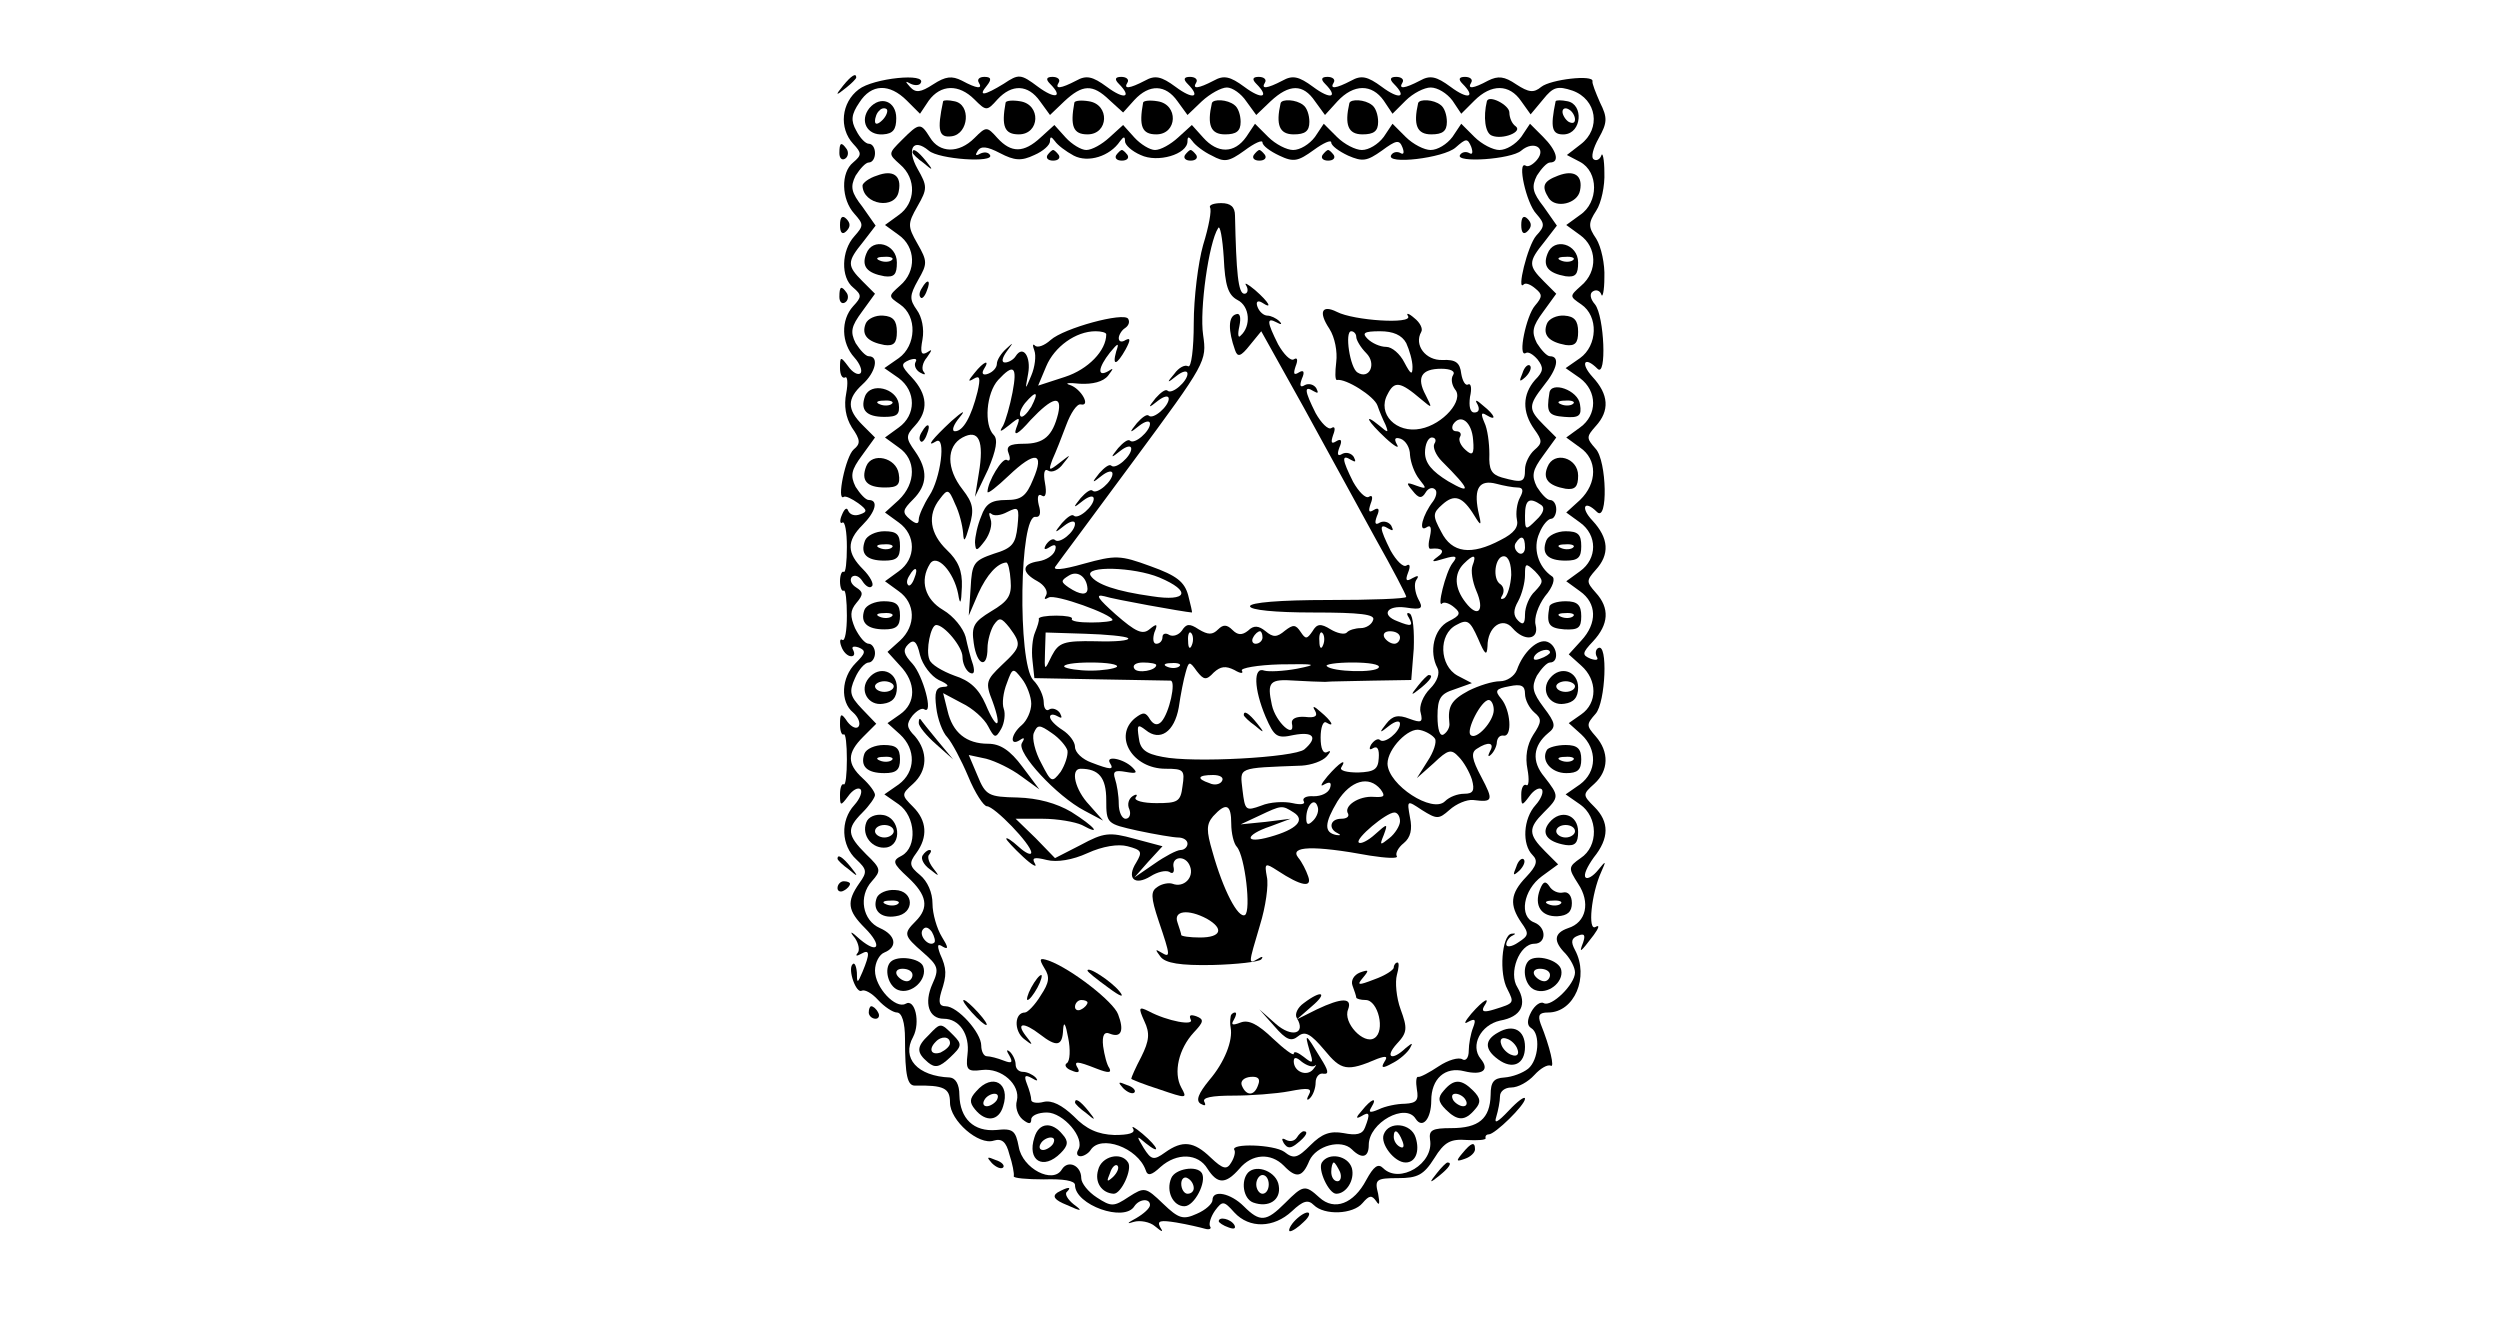 <?xml version="1.0" standalone="no"?>
<!DOCTYPE svg PUBLIC "-//W3C//DTD SVG 20010904//EN"
 "http://www.w3.org/TR/2001/REC-SVG-20010904/DTD/svg10.dtd">
<svg version="1.0" xmlns="http://www.w3.org/2000/svg"
 width="400pt" height="211pt" viewBox="0 0 400 211"
 preserveAspectRatio="xMidYMid meet">

<g transform="translate(0,211) scale(0.1,-0.1)"
fill="#000000" stroke="none">
<path d="M1349 1973 c-13 -16 -12 -17 4 -4 9 7 17 15 17 17 0 8 -8 3 -21 -13z"/>
<path d="M1374 1967 c-28 -21 -32 -62 -9 -87 14 -15 14 -18 0 -30 -20 -16 -19
-59 2 -82 15 -17 15 -19 0 -36 -21 -23 -22 -66 -2 -82 14 -12 14 -15 0 -30
-20 -22 -19 -59 2 -82 9 -10 13 -21 10 -25 -4 -4 -13 1 -20 11 -12 16 -13 16
-13 -3 0 -11 4 -17 8 -15 4 3 5 -9 2 -25 -4 -20 -1 -39 9 -55 14 -20 14 -26 3
-35 -13 -11 -28 -84 -16 -76 3 2 13 -3 23 -10 15 -11 15 -14 3 -18 -8 -3 -16
-1 -19 6 -2 6 -6 3 -10 -7 -4 -9 -3 -15 1 -12 4 2 7 -15 7 -39 0 -24 -2 -42
-5 -40 -3 2 -6 -5 -6 -15 0 -10 3 -17 6 -15 3 2 5 -16 5 -40 0 -24 -3 -41 -7
-39 -4 3 -5 -2 -2 -10 3 -9 10 -16 16 -16 5 0 6 4 3 10 -3 5 0 7 9 4 12 -5 11
-9 -5 -25 -23 -23 -25 -62 -4 -79 8 -7 12 -17 9 -22 -3 -5 -11 -2 -18 7 -10
15 -12 14 -12 -4 0 -11 3 -18 6 -16 3 2 5 -16 5 -40 0 -24 -2 -42 -5 -40 -3 2
-6 -5 -6 -16 0 -19 1 -19 13 -3 7 10 16 15 20 11 3 -4 -1 -15 -10 -25 -23 -25
-21 -65 3 -87 17 -16 18 -20 5 -38 -21 -30 -19 -44 9 -72 28 -28 22 -43 -8
-18 -15 14 -18 14 -8 2 6 -9 8 -20 4 -24 -4 -5 -1 -5 6 -1 14 8 14 0 2 -29 -8
-19 -9 -19 -9 -1 -1 11 -4 17 -7 13 -8 -8 6 -48 15 -42 5 2 16 -4 26 -15 10
-11 24 -20 30 -20 8 0 13 -16 13 -42 0 -60 4 -75 16 -75 46 1 56 -4 56 -27 0
-29 46 -69 70 -61 13 4 20 -2 25 -22 5 -15 8 -31 7 -35 -1 -3 21 -5 48 -5 31
1 50 -2 50 -9 0 -32 79 -60 95 -34 8 12 25 13 25 2 0 -5 -10 -14 -22 -21 -15
-8 -16 -10 -4 -6 10 3 26 0 34 -7 12 -10 14 -10 8 -1 -5 10 1 11 26 7 18 -3
39 -8 46 -10 7 -2 11 0 8 4 -2 4 1 15 8 25 12 16 14 16 31 -3 24 -26 63 -25
92 2 18 17 26 19 35 10 17 -17 63 -15 78 3 11 13 15 13 22 3 5 -8 6 -4 3 12
-6 23 -3 25 32 25 31 0 41 5 58 32 16 26 26 31 52 29 17 -1 31 0 30 3 -1 3 1
6 5 6 10 0 58 47 58 57 0 5 -12 -4 -26 -19 -18 -19 -24 -22 -20 -10 3 10 6 25
6 33 0 8 8 14 18 14 11 0 27 9 37 20 10 11 21 17 26 15 7 -5 -1 30 -16 67 -5
14 -2 18 12 18 42 0 66 57 43 100 -7 13 -6 19 5 23 10 4 12 1 8 -11 -7 -18 -5
-17 17 12 8 11 10 17 3 13 -13 -8 -7 53 9 88 8 18 8 19 -5 3 -8 -10 -17 -15
-20 -12 -4 4 3 18 13 32 25 31 25 57 1 81 -19 19 -19 20 0 37 23 21 24 51 2
76 -15 17 -15 19 0 36 16 18 20 115 4 105 -4 -2 -5 -9 -2 -14 3 -5 -1 -6 -10
-3 -14 6 -14 9 4 28 25 27 27 53 4 78 -15 17 -15 19 0 36 23 25 21 51 -5 79
-20 21 -13 34 7 14 18 -18 16 82 -2 101 -15 17 -15 19 0 36 23 25 21 51 -5 79
-20 22 -13 34 8 13 15 -15 11 84 -4 103 -8 9 -9 18 -3 21 5 3 11 1 13 -5 2 -7
5 6 5 27 1 21 -5 49 -13 62 -13 19 -13 25 0 45 8 12 14 40 13 61 0 21 -3 34
-5 27 -2 -6 -8 -9 -12 -6 -5 3 -1 18 8 34 14 25 14 33 2 57 -7 16 -13 31 -12
34 2 11 -67 3 -82 -9 -12 -10 -20 -9 -40 4 -19 13 -29 14 -45 6 -24 -13 -34
-14 -27 -3 3 5 -2 9 -10 9 -10 0 -11 -4 -4 -11 22 -22 9 -26 -19 -5 -23 17
-33 19 -49 10 -25 -13 -35 -14 -28 -3 3 5 -2 9 -10 9 -10 0 -11 -4 -4 -11 22
-22 9 -26 -19 -5 -23 17 -33 19 -49 10 -25 -13 -35 -14 -28 -3 3 5 -2 9 -10 9
-10 0 -11 -4 -4 -11 22 -22 9 -26 -19 -5 -23 17 -33 19 -49 10 -25 -13 -35
-14 -28 -3 3 5 -2 9 -10 9 -10 0 -11 -4 -4 -11 22 -22 9 -26 -19 -5 -23 17
-33 19 -49 10 -25 -13 -35 -14 -28 -3 3 5 -2 9 -10 9 -10 0 -11 -4 -4 -11 22
-22 9 -26 -19 -5 -23 17 -33 19 -49 10 -25 -13 -35 -14 -28 -3 3 5 -2 9 -10 9
-10 0 -11 -4 -4 -11 22 -22 9 -26 -19 -5 -23 17 -33 19 -49 10 -25 -13 -35
-14 -28 -3 3 5 -2 9 -10 9 -10 0 -11 -4 -4 -11 22 -22 8 -25 -19 -5 -28 21
-31 21 -55 5 -31 -19 -42 -21 -27 -3 8 10 7 14 -4 14 -8 0 -12 -4 -9 -9 7 -11
-3 -10 -27 3 -16 8 -26 7 -46 -6 -20 -13 -28 -14 -37 -4 -8 9 -8 10 1 5 6 -3
14 -3 16 1 11 17 -76 8 -99 -10z m77 -18 l21 -21 14 21 c19 26 48 27 73 2 19
-19 20 -19 37 0 23 25 49 24 68 -3 l16 -22 23 22 c29 27 45 28 72 2 l22 -20
18 20 c24 26 50 25 69 -2 l16 -22 23 22 c13 12 31 22 40 22 9 0 23 -10 31 -22
l16 -22 23 22 c30 28 52 28 71 0 l16 -22 20 22 c26 28 55 28 74 1 l14 -21 21
21 c12 12 30 21 40 21 11 0 26 -9 35 -21 l14 -21 21 21 c27 27 56 27 75 -1
l15 -21 20 24 c16 20 23 22 47 14 39 -14 46 -61 13 -86 l-22 -17 21 -11 c30
-16 30 -65 0 -85 l-22 -16 22 -16 c27 -19 29 -58 2 -81 -19 -17 -19 -17 0 -30
28 -19 26 -66 -2 -86 l-23 -16 23 -16 c28 -21 28 -59 0 -79 l-22 -16 22 -16
c28 -19 28 -57 0 -84 l-22 -20 22 -16 c28 -20 28 -58 0 -78 l-22 -16 22 -16
c27 -19 28 -51 2 -79 l-20 -22 20 -18 c26 -23 26 -60 0 -78 l-20 -14 20 -18
c26 -24 25 -60 -2 -80 l-23 -16 23 -16 c29 -20 30 -67 1 -86 -20 -14 -20 -16
-4 -41 20 -30 13 -62 -16 -71 -23 -8 -24 -21 -4 -41 8 -9 15 -22 15 -30 0 -19
-38 -56 -50 -49 -5 3 -14 -3 -20 -14 -7 -13 -7 -22 0 -26 15 -9 12 -51 -5 -65
-9 -7 -25 -13 -38 -14 -17 -1 -22 -7 -22 -28 -1 -38 -19 -53 -63 -53 -30 0
-36 -3 -34 -18 7 -39 -49 -72 -75 -46 -8 8 -15 3 -27 -19 -20 -38 -51 -50 -75
-28 -23 21 -26 20 -55 -9 -30 -30 -40 -31 -66 -5 -21 21 -50 27 -50 10 0 -6
-11 -16 -25 -22 -22 -10 -29 -8 -54 16 -28 27 -30 27 -55 11 -24 -16 -28 -16
-51 -1 -14 9 -25 23 -25 31 0 20 -21 30 -31 14 -14 -24 -63 1 -69 36 -5 26 -9
30 -36 27 -36 -3 -58 18 -59 56 0 17 -6 27 -15 28 -52 2 -78 31 -59 65 12 23
3 62 -12 53 -16 -9 -49 26 -49 53 0 13 7 26 15 29 22 9 18 28 -7 39 -28 12
-35 51 -13 75 15 17 15 20 -9 43 -31 31 -32 41 -6 67 11 11 20 24 20 28 0 5
-9 17 -20 27 -25 23 -25 40 1 66 l21 21 -23 24 c-19 20 -21 27 -11 49 6 14 16
25 22 25 5 0 10 7 10 15 0 8 -5 15 -10 15 -6 0 -15 11 -22 25 -8 19 -8 28 2
40 12 14 11 18 0 25 -8 5 -11 12 -7 17 5 4 12 1 17 -7 5 -8 12 -12 15 -8 4 3
-3 16 -14 27 -26 26 -27 45 -1 71 21 21 26 40 10 40 -5 0 -14 10 -21 21 -9 18
-7 27 10 50 l21 29 -20 20 c-25 25 -25 42 0 65 21 19 27 45 10 45 -5 0 -14 10
-21 21 -9 18 -7 27 10 50 l21 29 -20 20 c-25 25 -25 31 1 63 l20 26 -21 30
c-18 23 -20 32 -11 50 7 11 16 21 21 21 6 0 10 7 10 15 0 8 -4 15 -10 15 -5 0
-14 9 -20 21 -9 16 -8 26 5 45 19 30 48 31 76 3z"/>
<path d="M1391 1937 c-16 -20 -4 -44 22 -42 16 1 21 8 21 26 0 27 -25 37 -43
16z m21 -19 c-7 -7 -12 -8 -12 -2 0 6 3 14 7 17 3 4 9 5 12 2 2 -3 -1 -11 -7
-17z"/>
<path d="M1509 1948 c-10 -47 -7 -59 14 -56 27 4 31 51 4 56 -9 2 -17 2 -18 0z"/>
<path d="M1609 1946 c-7 -38 -2 -51 21 -51 34 0 36 48 2 53 -12 2 -22 1 -23
-2z"/>
<path d="M1719 1946 c-7 -38 -2 -51 21 -51 34 0 36 48 2 53 -12 2 -22 1 -23
-2z"/>
<path d="M1829 1946 c-7 -38 -2 -51 21 -51 34 0 36 48 2 53 -12 2 -22 1 -23
-2z"/>
<path d="M1939 1945 c-8 -35 -2 -50 21 -50 18 0 25 5 25 20 0 11 -4 23 -10 27
-11 9 -34 10 -36 3z"/>
<path d="M2049 1945 c-8 -35 -2 -50 21 -50 18 0 25 5 25 20 0 11 -4 23 -10 27
-11 9 -34 10 -36 3z"/>
<path d="M2159 1945 c-8 -35 -2 -50 21 -50 18 0 25 5 25 20 0 11 -4 23 -10 27
-11 9 -34 10 -36 3z"/>
<path d="M2269 1945 c-8 -35 -2 -50 21 -50 18 0 25 5 25 20 0 11 -4 23 -10 27
-11 9 -34 10 -36 3z"/>
<path d="M2379 1948 c-6 -25 -3 -51 8 -55 17 -7 50 6 38 15 -6 4 -10 14 -10
22 0 12 -33 29 -36 18z"/>
<path d="M2489 1948 c-9 -43 -6 -54 14 -53 28 2 31 48 5 53 -10 2 -18 2 -19 0z
m31 -29 c0 -6 -4 -7 -10 -4 -5 3 -10 11 -10 16 0 6 5 7 10 4 6 -3 10 -11 10
-16z"/>
<path d="M1443 1886 c-22 -22 -22 -22 -3 -39 27 -23 25 -62 -2 -81 l-22 -16
22 -16 c27 -19 29 -58 2 -81 -19 -17 -19 -17 0 -30 28 -19 26 -66 -2 -86 l-23
-16 23 -16 c28 -21 28 -59 0 -79 l-22 -16 22 -16 c28 -19 28 -57 0 -84 l-22
-20 22 -16 c28 -20 28 -58 0 -78 l-22 -16 22 -16 c27 -19 28 -55 2 -79 l-20
-18 20 -22 c26 -27 26 -60 0 -78 l-20 -14 20 -18 c26 -24 25 -60 -2 -80 l-23
-16 23 -16 c27 -19 30 -68 5 -82 -16 -8 -15 -12 10 -35 30 -28 34 -48 12 -70
-20 -20 -19 -23 12 -50 24 -21 26 -26 15 -50 -14 -31 -6 -56 18 -56 25 0 42
-25 38 -57 -3 -25 0 -28 23 -25 32 4 62 -24 56 -49 -3 -10 1 -23 9 -30 10 -8
14 -8 14 0 0 6 11 11 25 11 26 0 62 -41 50 -60 -3 -5 -2 -10 4 -10 5 0 13 5
16 10 16 25 75 4 88 -32 3 -10 9 -9 24 5 26 23 60 22 75 -3 16 -25 29 -25 51
0 20 24 50 26 71 5 20 -21 30 -19 41 8 11 24 51 35 68 18 16 -16 27 -13 27 7
0 36 59 68 75 42 11 -17 25 0 25 29 0 35 22 55 53 47 29 -7 41 2 26 20 -17 21
0 54 31 61 34 6 44 26 28 53 -15 23 3 70 27 70 19 0 20 26 0 34 -25 9 -18 52
12 74 l26 19 -21 21 c-27 27 -27 37 -2 62 25 25 25 26 1 57 -21 25 -18 50 6
70 13 10 12 16 -7 41 -18 24 -20 33 -11 51 7 11 16 21 21 21 15 0 12 27 -4 33
-15 6 -39 -16 -49 -45 -4 -10 -16 -18 -27 -18 -12 0 -34 -7 -50 -15 -28 -15
-34 -25 -31 -52 1 -6 -3 -14 -9 -18 -6 -4 -10 7 -10 29 0 29 5 36 27 43 l28
10 -23 12 c-29 16 -31 66 -2 81 18 10 22 7 35 -22 11 -26 14 -28 15 -12 0 31
24 48 40 29 19 -22 43 -19 37 5 -3 11 4 31 15 46 13 15 17 29 11 32 -22 15
-31 45 -20 69 5 13 14 23 19 23 4 0 8 7 8 15 0 8 -4 15 -10 15 -5 0 -14 10
-21 21 -9 18 -7 27 10 50 l21 29 -20 20 c-25 25 -25 31 0 63 22 27 26 47 10
47 -5 0 -14 10 -21 21 -9 18 -7 27 10 50 l21 29 -20 20 c-25 25 -25 31 1 63
l20 26 -21 30 c-18 23 -20 32 -11 50 7 11 16 21 21 21 16 0 11 19 -11 41 l-21
21 -14 -21 c-9 -12 -24 -21 -35 -21 -10 0 -28 9 -40 21 l-21 21 -14 -21 c-9
-12 -24 -21 -35 -21 -10 0 -28 9 -40 21 l-21 21 -14 -21 c-9 -12 -24 -21 -35
-21 -10 0 -28 9 -40 21 l-21 21 -14 -21 c-9 -12 -24 -21 -35 -21 -10 0 -28 9
-40 21 l-21 21 -14 -21 c-19 -27 -46 -27 -69 -1 l-18 20 -22 -20 c-12 -11 -28
-20 -37 -20 -8 0 -23 9 -33 20 l-18 20 -22 -20 c-12 -11 -28 -20 -37 -20 -8 0
-23 9 -33 20 l-18 20 -22 -20 c-27 -25 -47 -25 -69 -1 -17 19 -18 19 -37 0
-25 -25 -56 -24 -71 1 -15 24 -17 24 -45 -4z m275 -25 c23 -12 58 -1 74 23 6
8 8 8 8 0 0 -6 11 -16 25 -22 27 -13 75 1 75 22 0 8 2 8 8 0 4 -6 18 -17 31
-23 20 -11 27 -10 52 8 16 12 29 18 29 13 0 -5 12 -14 27 -21 23 -11 30 -9 55
9 15 11 28 17 28 12 0 -5 12 -14 27 -21 23 -10 30 -9 54 8 23 17 28 18 33 5 3
-8 2 -12 -3 -9 -5 3 -12 2 -15 -3 -10 -16 84 -5 103 12 17 15 19 15 25 1 3 -9
2 -13 -3 -10 -5 3 -12 2 -15 -3 -8 -13 82 -7 98 7 20 17 41 4 25 -15 -6 -7
-14 -12 -18 -9 -14 8 1 -60 17 -77 14 -16 14 -20 0 -35 -14 -16 -32 -91 -20
-78 3 3 11 0 19 -7 11 -9 11 -13 -1 -27 -14 -16 -28 -83 -15 -76 4 3 12 -2 19
-10 10 -13 10 -19 -4 -33 -20 -23 -21 -51 -1 -79 13 -18 13 -22 0 -33 -8 -7
-15 -21 -15 -31 0 -21 -4 -22 -37 -13 -17 5 -21 13 -20 37 0 18 -3 41 -8 51
-6 14 -5 17 3 12 18 -11 14 0 -5 15 -11 10 -14 10 -9 2 4 -8 2 -13 -5 -13 -7
0 -9 10 -7 25 3 13 2 22 -3 20 -4 -3 -9 5 -11 17 -2 18 -9 23 -30 22 -27 -1
-46 24 -34 45 3 5 -2 15 -11 22 -9 8 -14 9 -10 3 7 -13 -87 -7 -114 7 -24 12
-30 0 -12 -27 9 -14 13 -37 11 -53 -2 -17 -2 -29 1 -29 14 3 60 -26 65 -41 3
-9 9 -23 13 -31 5 -13 4 -13 -10 -1 -27 22 -19 7 10 -20 14 -13 23 -18 18 -10
-5 9 -3 12 6 9 8 -3 15 -14 15 -26 1 -12 7 -29 15 -39 12 -15 12 -16 -5 -10
-16 6 -17 5 -6 -8 10 -13 15 -13 21 -3 4 7 11 9 15 5 4 -3 2 -12 -3 -19 -17
-22 -24 -50 -11 -42 7 5 9 0 6 -14 -3 -12 -3 -21 1 -20 19 2 24 -4 11 -13 -11
-8 -9 -9 10 -3 20 6 23 4 14 -7 -11 -14 -26 -75 -16 -64 3 2 11 0 19 -7 11 -9
9 -13 -9 -22 -24 -12 -32 -49 -18 -75 4 -8 0 -21 -12 -33 -11 -11 -18 -28 -15
-38 4 -16 1 -17 -18 -10 -18 7 -27 5 -37 -8 -12 -15 -11 -16 5 -3 9 7 17 9 17
3 0 -13 -25 -33 -32 -26 -3 3 -9 0 -14 -7 -4 -7 -3 -10 3 -6 7 4 10 -2 9 -16
-1 -18 -7 -22 -33 -23 -18 0 -30 3 -27 8 10 16 -3 8 -22 -14 -10 -12 -13 -18
-5 -13 9 5 12 3 9 -6 -3 -8 -14 -13 -26 -13 -12 1 -19 -3 -16 -8 3 -5 -5 -6
-18 -3 -13 3 -36 2 -50 -4 -25 -9 -26 -8 -30 25 -4 37 -10 35 95 39 15 1 33 7
40 15 6 7 7 10 1 7 -7 -4 -11 5 -11 23 0 16 4 27 9 24 15 -9 8 3 -9 17 -11 10
-14 10 -9 2 5 -9 0 -12 -16 -10 -14 1 -22 -3 -21 -10 6 -27 -26 1 -32 29 -8
37 -4 42 37 39 18 -1 40 -2 48 -2 8 1 43 1 77 2 l61 1 4 50 c1 28 -1 52 -6 56
-5 3 -6 0 -2 -6 8 -14 4 -15 -18 -6 -27 10 -17 26 13 22 26 -4 29 -2 20 14 -5
10 -7 24 -3 30 5 7 3 8 -6 3 -10 -6 -12 -4 -7 9 4 10 3 15 -3 11 -5 -3 -16 8
-25 24 -18 36 -19 45 -3 35 7 -4 8 -3 4 5 -4 6 -12 8 -18 5 -8 -5 -9 -1 -5 10
5 11 3 15 -5 10 -8 -5 -9 -2 -5 10 4 10 3 15 -3 11 -5 -3 -16 8 -25 24 -18 36
-19 45 -3 35 7 -4 8 -3 4 5 -4 6 -12 8 -18 5 -8 -5 -9 -1 -5 10 5 11 3 15 -5
10 -8 -5 -9 -2 -5 10 4 10 3 15 -3 11 -5 -3 -16 8 -25 24 -18 36 -19 45 -3 35
7 -4 8 -3 4 5 -4 6 -12 8 -18 5 -8 -5 -9 -1 -5 10 5 11 3 15 -5 10 -8 -5 -9
-2 -5 10 4 10 3 15 -3 11 -5 -3 -16 8 -25 24 -18 36 -19 44 -2 35 7 -4 9 -3 4
2 -5 5 -14 9 -19 9 -6 0 -13 6 -16 14 -3 8 0 11 7 7 18 -12 12 0 -11 20 -12
10 -18 13 -14 7 4 -7 2 -13 -3 -13 -10 0 -13 34 -15 125 0 14 -7 20 -22 20
-12 0 -20 -3 -18 -7 3 -4 -2 -31 -11 -60 -8 -28 -15 -85 -15 -125 0 -41 -4
-72 -9 -69 -5 3 -15 -2 -22 -12 -13 -15 -12 -16 4 -3 9 7 17 9 17 3 0 -12 -25
-34 -32 -27 -3 3 -11 -3 -19 -12 -13 -16 -12 -17 4 -4 9 7 17 9 17 3 0 -12
-25 -34 -32 -27 -3 3 -11 -3 -19 -12 -13 -16 -12 -17 4 -4 9 7 17 9 17 3 0
-12 -25 -34 -32 -27 -3 3 -11 -3 -19 -12 -13 -16 -12 -17 4 -4 9 7 17 9 17 3
0 -12 -25 -34 -32 -27 -3 3 -11 -3 -19 -12 -13 -16 -12 -17 4 -4 9 7 17 9 17
3 0 -12 -25 -34 -32 -27 -3 3 -11 -3 -19 -12 -13 -16 -12 -17 4 -4 9 7 17 9
17 3 0 -12 -25 -34 -32 -27 -3 3 -11 -3 -19 -12 -13 -16 -12 -17 4 -4 9 7 17
9 17 3 0 -13 -25 -33 -32 -26 -3 3 -9 0 -14 -7 -5 -8 -3 -10 6 -4 8 5 11 3 8
-6 -3 -8 -14 -15 -26 -17 -28 -4 -28 -18 -2 -32 11 -6 17 -16 14 -22 -4 -7 -3
-8 4 -4 10 6 102 -27 102 -36 0 -2 -15 -4 -34 -4 -19 0 -33 2 -31 6 2 3 -10 5
-25 5 -16 0 -28 -2 -28 -5 1 -3 -2 -12 -6 -22 -4 -9 -6 -29 -4 -45 l3 -28 105
-2 c58 -1 108 -2 113 -2 9 -1 -2 -52 -15 -66 -6 -6 -12 -5 -18 4 -7 12 -11 12
-24 2 -35 -29 -4 -81 49 -81 29 0 31 -2 27 -28 -3 -25 -8 -27 -42 -27 -21 0
-36 4 -33 9 4 5 1 6 -5 2 -6 -4 -9 -13 -5 -21 3 -8 0 -15 -6 -15 -6 0 -11 11
-11 24 0 13 -3 31 -6 40 -4 12 0 14 17 11 17 -3 20 -2 11 7 -14 14 -44 20 -36
7 7 -11 1 -11 -30 1 -14 5 -26 16 -26 25 0 8 -9 20 -20 27 -11 7 -20 16 -20
21 0 4 5 5 12 1 7 -4 8 -3 4 5 -4 6 -12 9 -17 6 -5 -4 -9 2 -9 11 0 10 -7 26
-17 36 -25 28 -22 266 4 261 7 -1 9 6 5 19 -3 13 -1 19 5 15 6 -4 8 4 5 20 -3
16 -1 24 5 20 6 -4 17 1 24 11 13 16 13 16 -5 2 -18 -14 -19 -14 -12 5 5 11
15 36 22 55 7 19 17 34 23 33 17 -4 1 25 -17 31 -10 3 -2 4 16 2 20 -1 37 3
45 13 9 12 9 13 0 7 -18 -10 -16 6 3 30 13 16 15 16 10 2 -7 -25 1 -22 15 3 8
15 8 19 0 15 -6 -4 -11 -3 -11 3 0 5 5 13 10 16 6 4 8 10 5 15 -7 11 -103 -15
-124 -34 -10 -9 -21 -13 -25 -9 -4 4 -4 0 -1 -8 3 -8 1 -26 -5 -40 -10 -24
-10 -24 -5 3 5 27 -8 47 -20 28 -3 -5 -11 -10 -17 -10 -6 0 -5 7 3 18 11 15
11 15 -1 4 -8 -7 -15 -18 -15 -24 0 -6 -6 -13 -14 -16 -8 -3 -11 0 -7 7 11 17
0 13 -15 -6 -10 -12 -11 -15 -1 -9 10 6 11 1 6 -21 -10 -40 -23 -63 -36 -63
-6 0 -3 10 8 23 10 12 4 9 -14 -7 -30 -28 -42 -43 -24 -32 16 9 7 -60 -11 -87
-9 -14 -17 -32 -17 -38 0 -8 -4 -8 -14 0 -13 11 -12 15 5 32 23 23 24 47 3 77
-15 21 -15 25 0 41 22 24 20 50 -5 77 -18 19 -18 22 -4 28 9 3 13 2 10 -3 -3
-5 0 -13 7 -17 7 -4 10 -4 6 1 -4 4 -2 15 5 23 9 13 9 14 0 8 -9 -5 -11 0 -7
21 3 17 -1 36 -9 47 -12 17 -12 23 2 48 15 26 15 30 -1 58 -16 28 -16 32 0 60
16 28 16 32 0 60 -18 32 -7 50 18 29 16 -14 106 -20 98 -7 -3 5 -10 5 -16 2
-7 -4 -8 -2 -4 4 5 9 15 8 36 -3 23 -12 34 -13 55 -3 14 6 25 16 25 22 0 8 2
8 8 0 4 -6 17 -16 30 -23z m262 -231 c20 -10 22 -42 5 -57 -4 -5 -5 2 -2 15 3
15 1 22 -6 19 -12 -4 -12 -26 -1 -57 4 -12 9 -11 24 8 l18 22 68 -122 c37 -68
89 -162 115 -210 27 -48 49 -90 49 -93 0 -3 -56 -5 -125 -5 -77 0 -125 -4
-125 -10 0 -6 40 -10 101 -10 76 0 100 -3 96 -12 -2 -7 -11 -13 -20 -13 -8 0
-19 -3 -22 -7 -4 -4 -16 -1 -26 5 -16 10 -22 9 -29 -3 -9 -13 -11 -13 -19 -1
-8 12 -12 12 -25 2 -13 -11 -19 -11 -31 -1 -11 9 -19 10 -28 1 -10 -8 -17 -7
-25 1 -9 9 -15 9 -23 1 -9 -9 -16 -9 -31 0 -15 10 -20 9 -27 -2 -5 -7 -14 -10
-20 -7 -6 4 -11 2 -11 -3 0 -6 -4 -11 -10 -11 -5 0 -6 8 -3 18 6 14 4 15 -8 5
-11 -9 -22 -4 -54 24 -28 25 -34 33 -18 29 15 -5 127 -25 140 -26 1 0 -2 12
-6 28 -6 21 -18 31 -60 46 -49 18 -56 18 -107 4 -35 -10 -51 -11 -45 -4 4 6
61 82 125 169 116 157 117 159 111 201 -6 40 9 148 24 171 3 6 7 -16 9 -47 2
-45 7 -60 22 -68z m-210 -55 c0 -26 -29 -56 -66 -68 l-43 -14 13 31 c13 31 47
56 79 56 9 0 17 -2 17 -5z m400 -4 c0 -5 7 -17 16 -26 17 -17 5 -43 -14 -31
-12 7 -21 66 -10 66 4 0 8 -4 8 -9z m80 -10 c5 -11 10 -28 10 -38 0 -14 -3
-12 -13 7 -7 14 -20 25 -29 25 -10 0 -23 6 -30 13 -9 9 -6 12 20 12 21 0 35
-6 42 -19z m-630 -79 c-4 -21 -11 -45 -15 -53 -7 -11 -5 -11 10 1 17 14 18 13
11 -5 -5 -14 3 -10 23 13 35 37 51 41 44 10 -9 -36 -23 -48 -55 -48 -23 0 -29
-4 -24 -16 3 -8 2 -13 -3 -10 -7 5 -31 -35 -31 -51 0 -4 15 8 34 26 42 40 58
38 39 -6 -11 -27 -19 -33 -43 -33 -24 0 -33 -6 -40 -26 -6 -14 -10 -33 -10
-42 1 -15 3 -14 16 3 8 11 12 26 9 34 -3 9 -3 12 1 9 4 -4 15 -3 26 3 18 9 19
7 16 -23 -3 -28 -8 -35 -38 -44 -32 -11 -35 -15 -37 -55 l-3 -44 15 35 c14 31
31 49 45 50 3 0 6 -13 7 -29 2 -24 -4 -33 -31 -49 -28 -17 -32 -24 -28 -51 5
-36 22 -42 22 -8 0 12 5 29 10 37 9 13 12 12 25 -4 20 -27 19 -31 -12 -60 -25
-24 -27 -28 -15 -58 16 -44 7 -48 -11 -5 -11 25 -25 38 -50 46 -19 7 -38 18
-40 26 -6 14 2 55 11 55 13 0 42 -35 42 -51 0 -10 5 -21 11 -25 7 -4 9 0 6 12
-4 11 -9 31 -12 45 -4 14 -19 33 -36 43 -29 17 -38 47 -21 74 11 17 38 -13 45
-48 3 -19 5 -17 6 11 1 26 -6 42 -24 59 -27 26 -32 56 -11 82 12 16 14 16 24
-8 7 -14 12 -35 13 -47 1 -16 3 -13 10 11 8 27 6 37 -11 59 -26 33 -26 69 0
83 26 14 35 -5 26 -58 l-6 -37 21 44 c13 31 16 48 9 55 -16 16 -12 67 7 88 25
27 31 22 23 -20z m705 28 c-4 -6 -2 -16 3 -23 15 -17 -19 -56 -55 -63 -39 -8
-70 24 -53 55 11 22 20 21 54 -8 18 -15 18 -15 7 7 -15 28 -7 42 25 42 15 0
23 -4 19 -10z m-675 -51 c-7 -11 -14 -18 -17 -15 -3 3 0 12 7 21 18 21 23 19
10 -6z m707 -53 c2 -23 -1 -26 -12 -16 -8 7 -12 16 -9 21 3 5 0 9 -6 9 -6 0
-8 5 -5 11 12 18 30 4 32 -25z m-62 -6 c-3 -5 2 -18 12 -28 46 -46 48 -54 10
-32 -26 16 -37 29 -37 46 0 13 5 24 11 24 5 0 8 -4 4 -10z m133 -70 c9 0 10
-5 4 -16 -5 -9 -7 -25 -5 -35 3 -12 -4 -22 -26 -33 -47 -25 -78 -21 -95 13
-14 26 -14 30 2 44 19 17 32 13 51 -18 11 -18 12 -17 6 8 -7 36 2 50 29 43 11
-3 27 -6 34 -6z m38 -28 c6 -4 4 -13 -8 -24 -17 -17 -18 -17 -18 7 0 26 7 30
26 17z m-26 -68 c0 -8 -5 -12 -10 -9 -6 4 -8 11 -5 16 9 14 15 11 15 -7z m-84
-29 c-3 -8 0 -26 6 -40 14 -32 3 -45 -17 -19 -18 23 -19 46 -3 62 16 16 21 15
14 -3z m62 -15 c-1 -17 -6 -33 -11 -37 -6 -3 -7 -1 -3 5 3 6 2 13 -3 17 -14 8
-9 45 5 45 8 0 12 -13 12 -30z m38 -26 c-9 -8 -16 -25 -16 -37 0 -15 -3 -18
-11 -10 -8 8 -8 17 0 31 6 11 11 30 11 42 0 19 1 20 16 6 14 -15 14 -17 0 -32z
m-993 21 c-3 -9 -8 -14 -10 -11 -3 3 -2 9 2 15 9 16 15 13 8 -4z m277 -17 c0
-11 -12 -10 -30 2 -13 9 -13 11 0 19 14 9 29 -2 30 -21z m115 18 c52 -22 45
-39 -12 -30 -57 8 -89 19 -98 33 -10 16 69 14 110 -3z m-50 -97 c3 -4 -20 -6
-52 -5 -51 1 -59 -2 -70 -23 -12 -25 -12 -25 -11 6 l1 31 63 -2 c34 -1 65 -4
69 -7z m102 -11 c-3 -8 -6 -5 -6 6 -1 11 2 17 5 13 3 -3 4 -12 1 -19z m113 12
c0 -5 -5 -10 -11 -10 -5 0 -7 5 -4 10 3 6 8 10 11 10 2 0 4 -4 4 -10z m97 -12
c-3 -8 -6 -5 -6 6 -1 11 2 17 5 13 3 -3 4 -12 1 -19z m123 12 c0 -5 -4 -10 -9
-10 -6 0 -13 5 -16 10 -3 6 1 10 9 10 9 0 16 -4 16 -10z m-738 -68 c16 -7 18
-11 7 -11 -12 -1 -14 -9 -11 -33 2 -18 10 -40 18 -48 7 -8 22 -36 33 -62 11
-27 25 -48 30 -48 12 0 71 -61 71 -74 0 -5 -9 -1 -20 9 -11 10 -20 16 -20 13
0 -2 12 -15 27 -29 14 -13 23 -18 19 -11 -6 10 -1 11 19 6 16 -4 41 0 65 11
24 11 49 15 64 11 23 -6 24 -9 14 -26 -16 -25 -3 -38 23 -22 11 7 24 10 30 7
5 -4 8 -1 7 6 -5 19 19 22 26 3 7 -18 -10 -35 -28 -28 -6 2 -17 0 -24 -5 -11
-7 -11 -16 2 -55 19 -56 19 -59 4 -50 -10 6 -10 5 -1 -7 8 -10 31 -14 83 -13
39 1 74 5 78 9 4 5 1 5 -5 1 -16 -9 -16 -10 3 54 9 29 14 64 11 77 -4 22 -3
23 17 10 38 -25 56 -28 49 -9 -3 9 -10 23 -16 30 -14 18 23 20 115 3 26 -4 45
-5 43 -1 -3 4 2 14 11 21 11 9 14 22 10 41 -5 28 -5 28 19 12 24 -15 27 -15
44 0 11 10 28 17 38 16 32 -4 33 -1 13 37 -15 28 -17 39 -7 45 18 12 29 10 21
-4 -4 -8 -3 -10 2 -5 5 5 9 14 9 20 1 7 5 11 11 10 14 -2 11 41 -4 59 -11 13
-9 16 13 20 19 4 25 1 25 -12 0 -10 7 -23 15 -30 12 -10 12 -15 -2 -36 -10
-16 -13 -35 -9 -55 3 -16 2 -28 -2 -25 -4 2 -8 -4 -8 -15 0 -19 1 -19 13 -3 7
10 16 15 20 11 3 -4 -1 -15 -10 -25 -20 -22 -22 -63 -5 -80 9 -9 7 -17 -10
-35 -26 -27 -27 -45 -8 -73 13 -18 12 -21 -5 -32 -10 -7 -19 -8 -19 -3 0 5 5
12 10 14 6 3 5 4 -2 3 -15 -3 -20 -64 -6 -89 11 -22 11 -22 -21 -32 -16 -5
-21 -4 -17 4 12 18 0 12 -20 -11 -10 -12 -13 -18 -5 -13 11 6 13 4 8 -9 -4
-10 -7 -27 -7 -37 0 -12 -5 -17 -10 -14 -6 4 -23 -1 -38 -11 -15 -10 -30 -18
-33 -17 -3 1 -4 -8 -2 -20 3 -17 0 -22 -19 -23 -13 0 -32 -4 -42 -9 -14 -6
-17 -5 -12 3 11 18 0 14 -15 -5 -10 -11 -10 -14 -1 -9 13 8 15 5 6 -18 -4 -11
-14 -13 -34 -9 -22 4 -35 -1 -53 -19 -21 -21 -27 -23 -42 -11 -17 12 -87 14
-80 3 2 -3 0 -12 -5 -20 -7 -12 -13 -11 -33 8 -27 26 -45 28 -73 8 -18 -13
-22 -12 -34 7 -12 20 -12 21 3 8 25 -20 21 -7 -5 15 -12 10 -19 14 -15 8 4 -7
-7 -10 -30 -10 -26 1 -45 9 -65 30 -19 18 -35 26 -48 23 -11 -3 -20 -1 -20 3
0 5 -3 16 -7 26 -5 13 -3 15 8 9 8 -5 11 -5 6 1 -5 5 -14 9 -20 9 -7 0 -12 5
-12 12 0 6 -4 15 -9 20 -6 5 -6 2 -1 -6 6 -11 4 -13 -9 -8 -10 4 -22 7 -27 7
-5 0 -9 8 -9 17 0 21 -38 63 -57 63 -10 0 -12 6 -7 23 9 27 9 37 -2 61 -5 14
-4 17 5 11 9 -5 8 0 -2 16 -8 13 -15 37 -15 53 0 18 -8 36 -20 46 -17 14 -18
19 -6 35 19 26 17 52 -5 74 -19 19 -19 20 0 37 23 21 24 51 3 76 -14 14 -14
20 -4 33 7 8 15 13 19 10 15 -9 -2 54 -19 73 -14 15 -16 22 -7 31 9 9 14 5 19
-17 4 -16 18 -34 30 -40z m978 44 c0 -2 -7 -7 -16 -10 -8 -3 -12 -2 -9 4 6 10
25 14 25 6z m-693 -23 c-4 -3 -23 -6 -42 -6 -19 0 -38 3 -42 6 -3 4 15 7 42 7
27 0 45 -3 42 -7z m63 3 c0 -9 -30 -14 -35 -6 -4 6 3 10 14 10 12 0 21 -2 21
-4z m37 -2 c-3 -3 -12 -4 -19 -1 -8 3 -5 6 6 6 11 1 17 -2 13 -5z m55 -10 c11
10 19 11 33 4 10 -6 15 -6 12 -1 -3 4 25 9 61 10 58 1 62 0 27 -7 -22 -4 -45
-5 -52 -3 -18 7 -17 -29 2 -74 14 -32 18 -35 45 -29 32 6 39 -4 17 -23 -16
-13 -179 -22 -227 -12 -27 5 -36 12 -38 31 -3 20 -2 22 11 12 23 -19 46 -3 53
36 3 21 8 46 11 56 5 18 6 19 18 2 11 -14 15 -15 27 -2z m264 8 c-5 -9 -74 -7
-83 2 -4 3 15 6 41 6 26 0 45 -3 42 -8z m-556 -58 c0 -12 -7 -27 -15 -34 -18
-15 -20 -35 -3 -24 7 5 8 3 3 -5 -9 -15 56 -85 100 -108 l30 -16 -22 25 c-23
24 -31 58 -14 58 29 0 41 -14 41 -50 0 -38 1 -38 50 -49 28 -6 58 -11 65 -11
8 0 15 -4 15 -10 0 -5 -5 -10 -11 -10 -6 0 -25 -10 -42 -22 l-32 -22 22 25 23
25 -45 12 c-40 11 -49 10 -86 -10 l-41 -21 -31 32 -32 31 43 0 c24 0 52 -5 63
-10 33 -18 21 -3 -17 21 -24 14 -53 22 -86 23 -46 1 -51 3 -64 35 l-14 33 28
-6 c15 -4 40 -16 56 -28 l29 -21 -27 36 c-20 27 -36 37 -55 37 -35 0 -57 18
-65 53 l-7 28 30 -16 c17 -8 36 -25 42 -37 10 -19 12 -20 21 -4 5 9 7 24 4 32
-3 8 -1 26 5 41 9 25 10 25 24 7 8 -10 15 -29 15 -40z m740 -10 c0 -18 -28
-49 -37 -40 -8 7 17 56 29 56 4 0 8 -7 8 -16z m-682 -65 c1 -8 -4 -23 -11 -34
-14 -18 -15 -17 -31 14 -10 18 -15 40 -12 48 6 14 9 14 29 0 12 -8 23 -21 25
-28z m588 19 c3 -5 -2 -21 -12 -36 l-17 -27 27 24 c23 22 28 23 40 10 8 -8 17
-24 21 -36 5 -18 2 -23 -12 -23 -11 0 -24 -5 -31 -12 -20 -20 -91 26 -92 60 0
24 34 59 52 54 10 -2 21 -9 24 -14z m-341 -68 c-3 -5 -12 -7 -20 -3 -21 7 -19
13 6 13 11 0 18 -4 14 -10z m254 -13 c8 -11 6 -13 -11 -12 -24 2 -49 -15 -41
-27 2 -5 -3 -8 -11 -8 -18 0 -21 -16 -6 -23 6 -3 5 -4 -2 -3 -20 4 -19 19 2
54 21 33 50 42 69 19z m-108 -50 c-8 -8 -11 -7 -11 4 0 20 13 34 18 19 3 -7
-1 -17 -7 -23z m-131 -5 c0 -15 4 -32 9 -37 13 -15 23 -102 13 -109 -11 -6
-35 40 -52 101 -10 34 -10 44 1 57 21 23 29 19 29 -12z m100 18 c19 -12 5 -27
-38 -39 -42 -12 -41 3 1 17 l32 12 -40 -5 -40 -4 30 14 c36 17 36 17 55 5z
m170 -14 c0 -7 -8 -20 -17 -27 -15 -12 -16 -12 -9 5 7 19 6 19 -14 1 -11 -10
-23 -16 -26 -13 -6 6 44 48 57 48 5 0 9 -6 9 -14z m-309 -156 c28 -16 23 -30
-11 -30 -16 0 -30 2 -30 4 0 2 -3 11 -6 20 -7 19 17 22 47 6z m-436 -38 c-8
-8 -25 10 -19 20 4 6 9 5 15 -3 4 -7 6 -15 4 -17z"/>
<path d="M1460 1866 c0 -2 8 -10 18 -17 15 -13 16 -12 3 4 -13 16 -21 21 -21
13z"/>
<path d="M1676 1862 c-3 -5 1 -9 9 -9 8 0 12 4 9 9 -3 4 -7 8 -9 8 -2 0 -6 -4
-9 -8z"/>
<path d="M1786 1862 c-3 -5 1 -9 9 -9 8 0 12 4 9 9 -3 4 -7 8 -9 8 -2 0 -6 -4
-9 -8z"/>
<path d="M1896 1862 c-3 -5 1 -9 9 -9 8 0 12 4 9 9 -3 4 -7 8 -9 8 -2 0 -6 -4
-9 -8z"/>
<path d="M2006 1862 c-3 -5 1 -9 9 -9 8 0 12 4 9 9 -3 4 -7 8 -9 8 -2 0 -6 -4
-9 -8z"/>
<path d="M2116 1862 c-3 -5 1 -9 9 -9 8 0 12 4 9 9 -3 4 -7 8 -9 8 -2 0 -6 -4
-9 -8z"/>
<path d="M2434 1750 c0 -13 4 -16 10 -10 7 7 7 13 0 20 -6 6 -10 3 -10 -10z"/>
<path d="M1475 1649 c-4 -6 -5 -12 -2 -15 2 -3 7 2 10 11 7 17 1 20 -8 4z"/>
<path d="M2436 1513 c-6 -14 -5 -15 5 -6 7 7 10 15 7 18 -3 3 -9 -2 -12 -12z"/>
<path d="M1475 1419 c-4 -6 -5 -12 -2 -15 2 -3 7 2 10 11 7 17 1 20 -8 4z"/>
<path d="M2269 1013 c-13 -16 -12 -17 4 -4 16 13 21 21 13 21 -2 0 -10 -8 -17
-17z"/>
<path d="M1470 953 c0 -5 12 -20 28 -34 l27 -24 -25 30 c-14 17 -26 32 -27 34
-2 2 -3 0 -3 -6z"/>
<path d="M1476 741 c-3 -5 2 -15 12 -22 15 -12 16 -12 5 2 -7 9 -10 19 -6 22
3 4 4 7 0 7 -3 0 -8 -4 -11 -9z"/>
<path d="M2426 723 c-6 -14 -5 -15 5 -6 7 7 10 15 7 18 -3 3 -9 -2 -12 -12z"/>
<path d="M1671 561 c9 -14 8 -23 -6 -44 -9 -15 -21 -27 -25 -27 -17 0 -18 -29
-2 -42 15 -12 16 -11 3 5 -16 21 -3 22 23 2 27 -21 36 -19 37 8 1 14 4 9 8
-13 4 -19 3 -38 -2 -41 -5 -3 -1 -9 8 -12 9 -4 13 -3 10 3 -8 13 -3 13 30 0
18 -7 24 -7 20 1 -4 5 -8 21 -10 35 -2 18 2 24 11 20 18 -7 23 5 13 31 -7 20
-75 73 -111 86 -15 5 -16 3 -7 -12z m69 -55 c0 -3 -4 -8 -10 -11 -5 -3 -10 -1
-10 4 0 6 5 11 10 11 6 0 10 -2 10 -4z"/>
<path d="M2230 562 c0 -4 -14 -13 -31 -19 -26 -10 -29 -10 -18 3 10 12 9 13
-5 8 -10 -4 -15 -13 -12 -21 3 -8 6 -17 6 -19 0 -2 7 -4 15 -4 20 0 32 -50 14
-61 -17 -11 -51 25 -42 46 7 19 -10 19 -50 0 l-32 -16 24 21 c26 22 16 27 -13
5 -10 -7 -15 -18 -11 -24 15 -25 -8 -32 -34 -9 l-26 23 24 -27 c19 -22 27 -25
38 -16 11 9 20 4 42 -22 27 -33 36 -35 85 -14 14 5 17 4 11 -5 -6 -10 -3 -11
13 -2 12 6 24 17 28 24 5 9 4 9 -7 0 -22 -21 -34 -15 -14 7 17 18 17 25 6 55
-7 19 -9 44 -6 55 3 11 4 20 1 20 -3 0 -6 -4 -6 -8z"/>
<path d="M1740 557 c0 -2 15 -14 33 -27 20 -15 27 -17 18 -6 -13 16 -51 41
-51 33z"/>
<path d="M1650 530 c-6 -11 -8 -20 -6 -20 3 0 10 9 16 20 6 11 8 20 6 20 -3 0
-10 -9 -16 -20z"/>
<path d="M1555 490 c10 -11 20 -20 23 -20 3 0 -3 9 -13 20 -10 11 -20 20 -23
20 -3 0 3 -9 13 -20z"/>
<path d="M1831 476 c9 -19 8 -31 -5 -57 -9 -17 -16 -33 -16 -35 0 -1 20 -9 45
-17 44 -15 45 -15 35 3 -13 24 -4 62 20 88 16 17 17 21 4 26 -9 3 -12 2 -9 -5
7 -11 -37 -3 -67 13 -16 8 -17 6 -7 -16z"/>
<path d="M1969 483 c-1 -5 -1 -12 0 -17 4 -21 -10 -56 -34 -84 -18 -22 -22
-33 -14 -38 7 -4 9 -3 6 3 -4 7 12 10 46 10 28 0 69 3 90 7 31 6 37 5 31 -6
-4 -7 -3 -10 2 -5 5 5 9 16 9 25 0 9 6 16 13 14 9 -1 7 6 -5 25 -24 40 -26 41
-18 13 7 -22 6 -23 -9 -11 -9 7 -16 10 -16 5 0 -4 -15 7 -33 24 -24 23 -39 31
-52 26 -13 -5 -16 -4 -11 4 4 7 5 12 2 12 -3 0 -7 -3 -7 -7z m135 -78 c3 3 2
0 -3 -6 -10 -12 -31 -4 -31 13 0 7 4 7 13 -1 8 -6 17 -9 21 -6z m-91 -31 c-6
-18 -19 -18 -26 -1 -3 7 3 13 14 14 12 1 16 -3 12 -13z"/>
<path d="M1797 369 c7 -7 15 -10 18 -7 3 3 -2 9 -12 12 -14 6 -15 5 -6 -5z"/>
<path d="M1720 346 c0 -2 8 -10 18 -17 15 -13 16 -12 3 4 -13 16 -21 21 -21
13z"/>
<path d="M2075 290 c-4 -6 -11 -7 -17 -4 -7 4 -8 2 -4 -5 6 -9 11 -9 22 0 14
11 18 19 10 19 -3 0 -8 -5 -11 -10z"/>
<path d="M1990 966 c0 -2 8 -10 18 -17 15 -13 16 -12 3 4 -13 16 -21 21 -21
13z"/>
<path d="M1403 1829 c-13 -4 -23 -12 -23 -16 1 -31 53 -39 58 -9 5 25 -9 35
-35 25z"/>
<path d="M2493 1829 c-24 -9 -27 -17 -15 -36 11 -17 46 -9 50 12 5 24 -9 34
-35 24z"/>
<path d="M1386 1704 c-8 -20 1 -31 29 -36 16 -2 20 3 20 22 0 30 -39 41 -49
14z m41 -10 c-3 -3 -12 -4 -19 -1 -8 3 -5 6 6 6 11 1 17 -2 13 -5z"/>
<path d="M2476 1704 c-8 -20 1 -31 29 -36 16 -2 20 3 20 22 0 30 -39 41 -49
14z m41 -10 c-3 -3 -12 -4 -19 -1 -8 3 -5 6 6 6 11 1 17 -2 13 -5z"/>
<path d="M1385 1592 c-7 -18 3 -29 30 -34 15 -2 20 3 20 21 0 18 -6 25 -22 26
-12 1 -25 -5 -28 -13z"/>
<path d="M2475 1592 c-7 -18 3 -29 30 -34 15 -2 20 3 20 21 0 18 -6 25 -22 26
-12 1 -25 -5 -28 -13z"/>
<path d="M1384 1476 c-8 -22 2 -33 31 -33 21 0 25 4 23 21 -4 25 -45 35 -54
12z m43 -12 c-3 -3 -12 -4 -19 -1 -8 3 -5 6 6 6 11 1 17 -2 13 -5z"/>
<path d="M2479 1481 c-5 -31 -2 -36 24 -38 24 -2 28 2 25 20 -3 23 -47 38 -49
18z m38 -17 c-3 -3 -12 -4 -19 -1 -8 3 -5 6 6 6 11 1 17 -2 13 -5z"/>
<path d="M1386 1364 c-9 -23 1 -34 30 -34 20 0 25 4 22 22 -4 26 -43 35 -52
12z"/>
<path d="M2476 1363 c-8 -19 1 -30 29 -35 15 -2 20 3 20 21 0 29 -39 40 -49
14z"/>
<path d="M1384 1245 c-8 -21 2 -32 31 -32 20 0 25 5 25 23 0 19 -5 24 -25 24
-14 0 -28 -7 -31 -15z m43 -11 c-3 -3 -12 -4 -19 -1 -8 3 -5 6 6 6 11 1 17 -2
13 -5z"/>
<path d="M2474 1245 c-8 -21 2 -32 31 -32 20 0 25 5 25 23 0 19 -5 24 -25 24
-14 0 -28 -7 -31 -15z m43 -11 c-3 -3 -12 -4 -19 -1 -8 3 -5 6 6 6 11 1 17 -2
13 -5z"/>
<path d="M1383 1134 c-7 -20 4 -31 32 -31 19 0 25 5 25 22 0 18 -6 23 -26 23
-14 0 -28 -6 -31 -14z m44 -10 c-3 -3 -12 -4 -19 -1 -8 3 -5 6 6 6 11 1 17 -2
13 -5z"/>
<path d="M2479 1139 c-5 -28 -1 -34 24 -36 22 -1 27 2 27 21 0 18 -6 24 -25
24 -14 0 -26 -4 -26 -9z m38 -15 c-3 -3 -12 -4 -19 -1 -8 3 -5 6 6 6 11 1 17
-2 13 -5z"/>
<path d="M1390 1025 c-16 -19 -1 -45 23 -41 15 2 22 10 22 26 0 26 -28 36 -45
15z m40 -13 c0 -5 -7 -9 -15 -9 -8 0 -15 4 -15 9 0 4 7 8 15 8 8 0 15 -4 15
-8z"/>
<path d="M2480 1025 c-16 -19 -1 -45 23 -41 15 2 22 10 22 26 0 26 -28 36 -45
15z m40 -13 c0 -5 -7 -9 -15 -9 -8 0 -15 4 -15 9 0 4 7 8 15 8 8 0 15 -4 15
-8z"/>
<path d="M1383 904 c-7 -20 4 -31 32 -31 19 0 25 5 25 22 0 18 -6 23 -26 23
-14 0 -28 -6 -31 -14z m44 -10 c-3 -3 -12 -4 -19 -1 -8 3 -5 6 6 6 11 1 17 -2
13 -5z"/>
<path d="M2475 910 c-10 -17 7 -37 31 -37 18 0 24 5 24 22 0 17 -6 23 -25 23
-14 0 -28 -4 -30 -8z m42 -16 c-3 -3 -12 -4 -19 -1 -8 3 -5 6 6 6 11 1 17 -2
13 -5z"/>
<path d="M1386 794 c-8 -21 10 -43 32 -40 26 4 22 48 -5 52 -12 2 -24 -3 -27
-12z m44 -14 c0 -5 -7 -10 -15 -10 -8 0 -15 5 -15 10 0 6 7 10 15 10 8 0 15
-4 15 -10z"/>
<path d="M2479 794 c-14 -17 -4 -31 26 -36 15 -2 20 3 20 21 0 28 -28 37 -46
15z m41 -14 c0 -5 -7 -10 -15 -10 -8 0 -15 5 -15 10 0 6 7 10 15 10 8 0 15 -4
15 -10z"/>
<path d="M2464 687 c-10 -26 2 -44 28 -43 16 1 23 7 23 21 0 12 -6 19 -14 17
-8 -2 -18 3 -22 10 -6 9 -10 8 -15 -5z m33 -23 c-3 -3 -12 -4 -19 -1 -8 3 -5
6 6 6 11 1 17 -2 13 -5z"/>
<path d="M1403 674 c-8 -20 6 -34 30 -30 31 4 30 41 -1 42 -13 1 -26 -5 -29
-12z m34 -10 c-3 -3 -12 -4 -19 -1 -8 3 -5 6 6 6 11 1 17 -2 13 -5z"/>
<path d="M1425 571 c-11 -11 -4 -39 12 -45 21 -8 48 17 40 38 -5 13 -41 18
-52 7z m35 -21 c0 -5 -4 -10 -9 -10 -6 0 -13 5 -16 10 -3 6 1 10 9 10 9 0 16
-4 16 -10z"/>
<path d="M2446 573 c-12 -12 -6 -41 10 -47 20 -8 46 12 42 32 -3 16 -40 26
-52 15z m34 -23 c0 -5 -4 -10 -9 -10 -6 0 -13 5 -16 10 -3 6 1 10 9 10 9 0 16
-4 16 -10z"/>
<path d="M1486 454 c-20 -19 -20 -28 -1 -44 11 -9 18 -8 35 8 19 18 20 21 5
36 -20 20 -20 20 -39 0z m34 -13 c0 -5 -7 -11 -15 -15 -15 -5 -20 5 -8 17 9
10 23 9 23 -2z"/>
<path d="M2397 458 c-22 -12 -22 -27 0 -43 23 -17 43 -8 43 20 0 27 -19 37
-43 23z m31 -27 c3 -8 -1 -12 -9 -9 -7 2 -15 10 -17 17 -3 8 1 12 9 9 7 -2 15
-10 17 -17z"/>
<path d="M1562 364 c-11 -12 -11 -18 -2 -29 17 -21 38 -19 45 5 12 37 -17 54
-43 24z m33 -14 c-3 -5 -11 -10 -16 -10 -6 0 -7 5 -4 10 3 6 11 10 16 10 6 0
7 -4 4 -10z"/>
<path d="M2310 365 c-10 -11 -9 -18 3 -30 19 -19 31 -19 47 0 10 11 9 18 -3
30 -19 19 -31 19 -47 0z m35 -15 c3 -5 2 -10 -4 -10 -5 0 -13 5 -16 10 -3 6
-2 10 4 10 5 0 13 -4 16 -10z"/>
<path d="M1655 290 c-12 -37 14 -53 42 -25 12 12 13 19 3 30 -17 21 -38 19
-45 -5z m30 -10 c-3 -5 -11 -10 -16 -10 -6 0 -7 5 -4 10 3 6 11 10 16 10 6 0
7 -4 4 -10z"/>
<path d="M2214 295 c-6 -15 17 -45 35 -45 16 0 23 18 16 40 -7 23 -43 27 -51
5z m30 -11 c3 -8 2 -12 -4 -9 -6 3 -10 10 -10 16 0 14 7 11 14 -7z"/>
<path d="M1757 238 c-6 -20 6 -37 25 -38 12 0 30 39 23 50 -11 18 -43 10 -48
-12z m24 -11 c-10 -9 -11 -8 -5 6 3 10 9 15 12 12 3 -3 0 -11 -7 -18z"/>
<path d="M2115 250 c-7 -11 11 -50 23 -50 16 0 30 22 25 41 -6 20 -37 26 -48
9z m29 -15 c3 -8 1 -15 -4 -15 -6 0 -10 7 -10 15 0 8 2 15 4 15 2 0 6 -7 10
-15z"/>
<path d="M1874 225 c-9 -21 3 -45 21 -45 16 0 36 39 28 53 -8 13 -43 7 -49 -8z
m36 -16 c0 -5 -4 -9 -10 -9 -5 0 -10 7 -10 16 0 8 5 12 10 9 6 -3 10 -10 10
-16z"/>
<path d="M1997 234 c-12 -13 -8 -42 8 -48 25 -9 45 4 41 27 -3 22 -35 35 -49
21z m33 -19 c0 -8 -4 -15 -10 -15 -5 0 -10 7 -10 15 0 8 5 15 10 15 6 0 10 -7
10 -15z"/>
<path d="M1343 1865 c0 -8 4 -12 9 -9 5 3 6 10 3 15 -9 13 -12 11 -12 -6z"/>
<path d="M1344 1750 c0 -13 4 -16 10 -10 7 7 7 13 0 20 -6 6 -10 3 -10 -10z"/>
<path d="M1343 1635 c0 -8 4 -12 9 -9 5 3 6 10 3 15 -9 13 -12 11 -12 -6z"/>
<path d="M1340 736 c0 -2 8 -10 18 -17 15 -13 16 -12 3 4 -13 16 -21 21 -21
13z"/>
<path d="M1340 689 c0 -5 5 -7 10 -4 6 3 10 8 10 11 0 2 -4 4 -10 4 -5 0 -10
-5 -10 -11z"/>
<path d="M1390 490 c0 -5 5 -10 11 -10 5 0 7 5 4 10 -3 6 -8 10 -11 10 -2 0
-4 -4 -4 -10z"/>
<path d="M2340 265 c-11 -13 -10 -14 4 -9 9 3 16 10 16 15 0 13 -6 11 -20 -6z"/>
<path d="M1587 249 c7 -7 15 -10 18 -7 3 3 -2 9 -12 12 -14 6 -15 5 -6 -5z"/>
<path d="M2299 233 c-13 -16 -12 -17 4 -4 16 13 21 21 13 21 -2 0 -10 -8 -17
-17z"/>
<path d="M1692 202 c-9 -6 -5 -12 15 -20 24 -11 26 -10 11 1 -10 8 -15 17 -11
20 9 9 1 8 -15 -1z"/>
<path d="M2070 155 c-7 -8 -9 -15 -6 -15 4 0 14 7 22 15 9 8 11 15 6 15 -5 0
-15 -7 -22 -15z"/>
<path d="M1950 156 c0 -2 7 -7 16 -10 8 -3 12 -2 9 4 -6 10 -25 14 -25 6z"/>
</g>
</svg>
